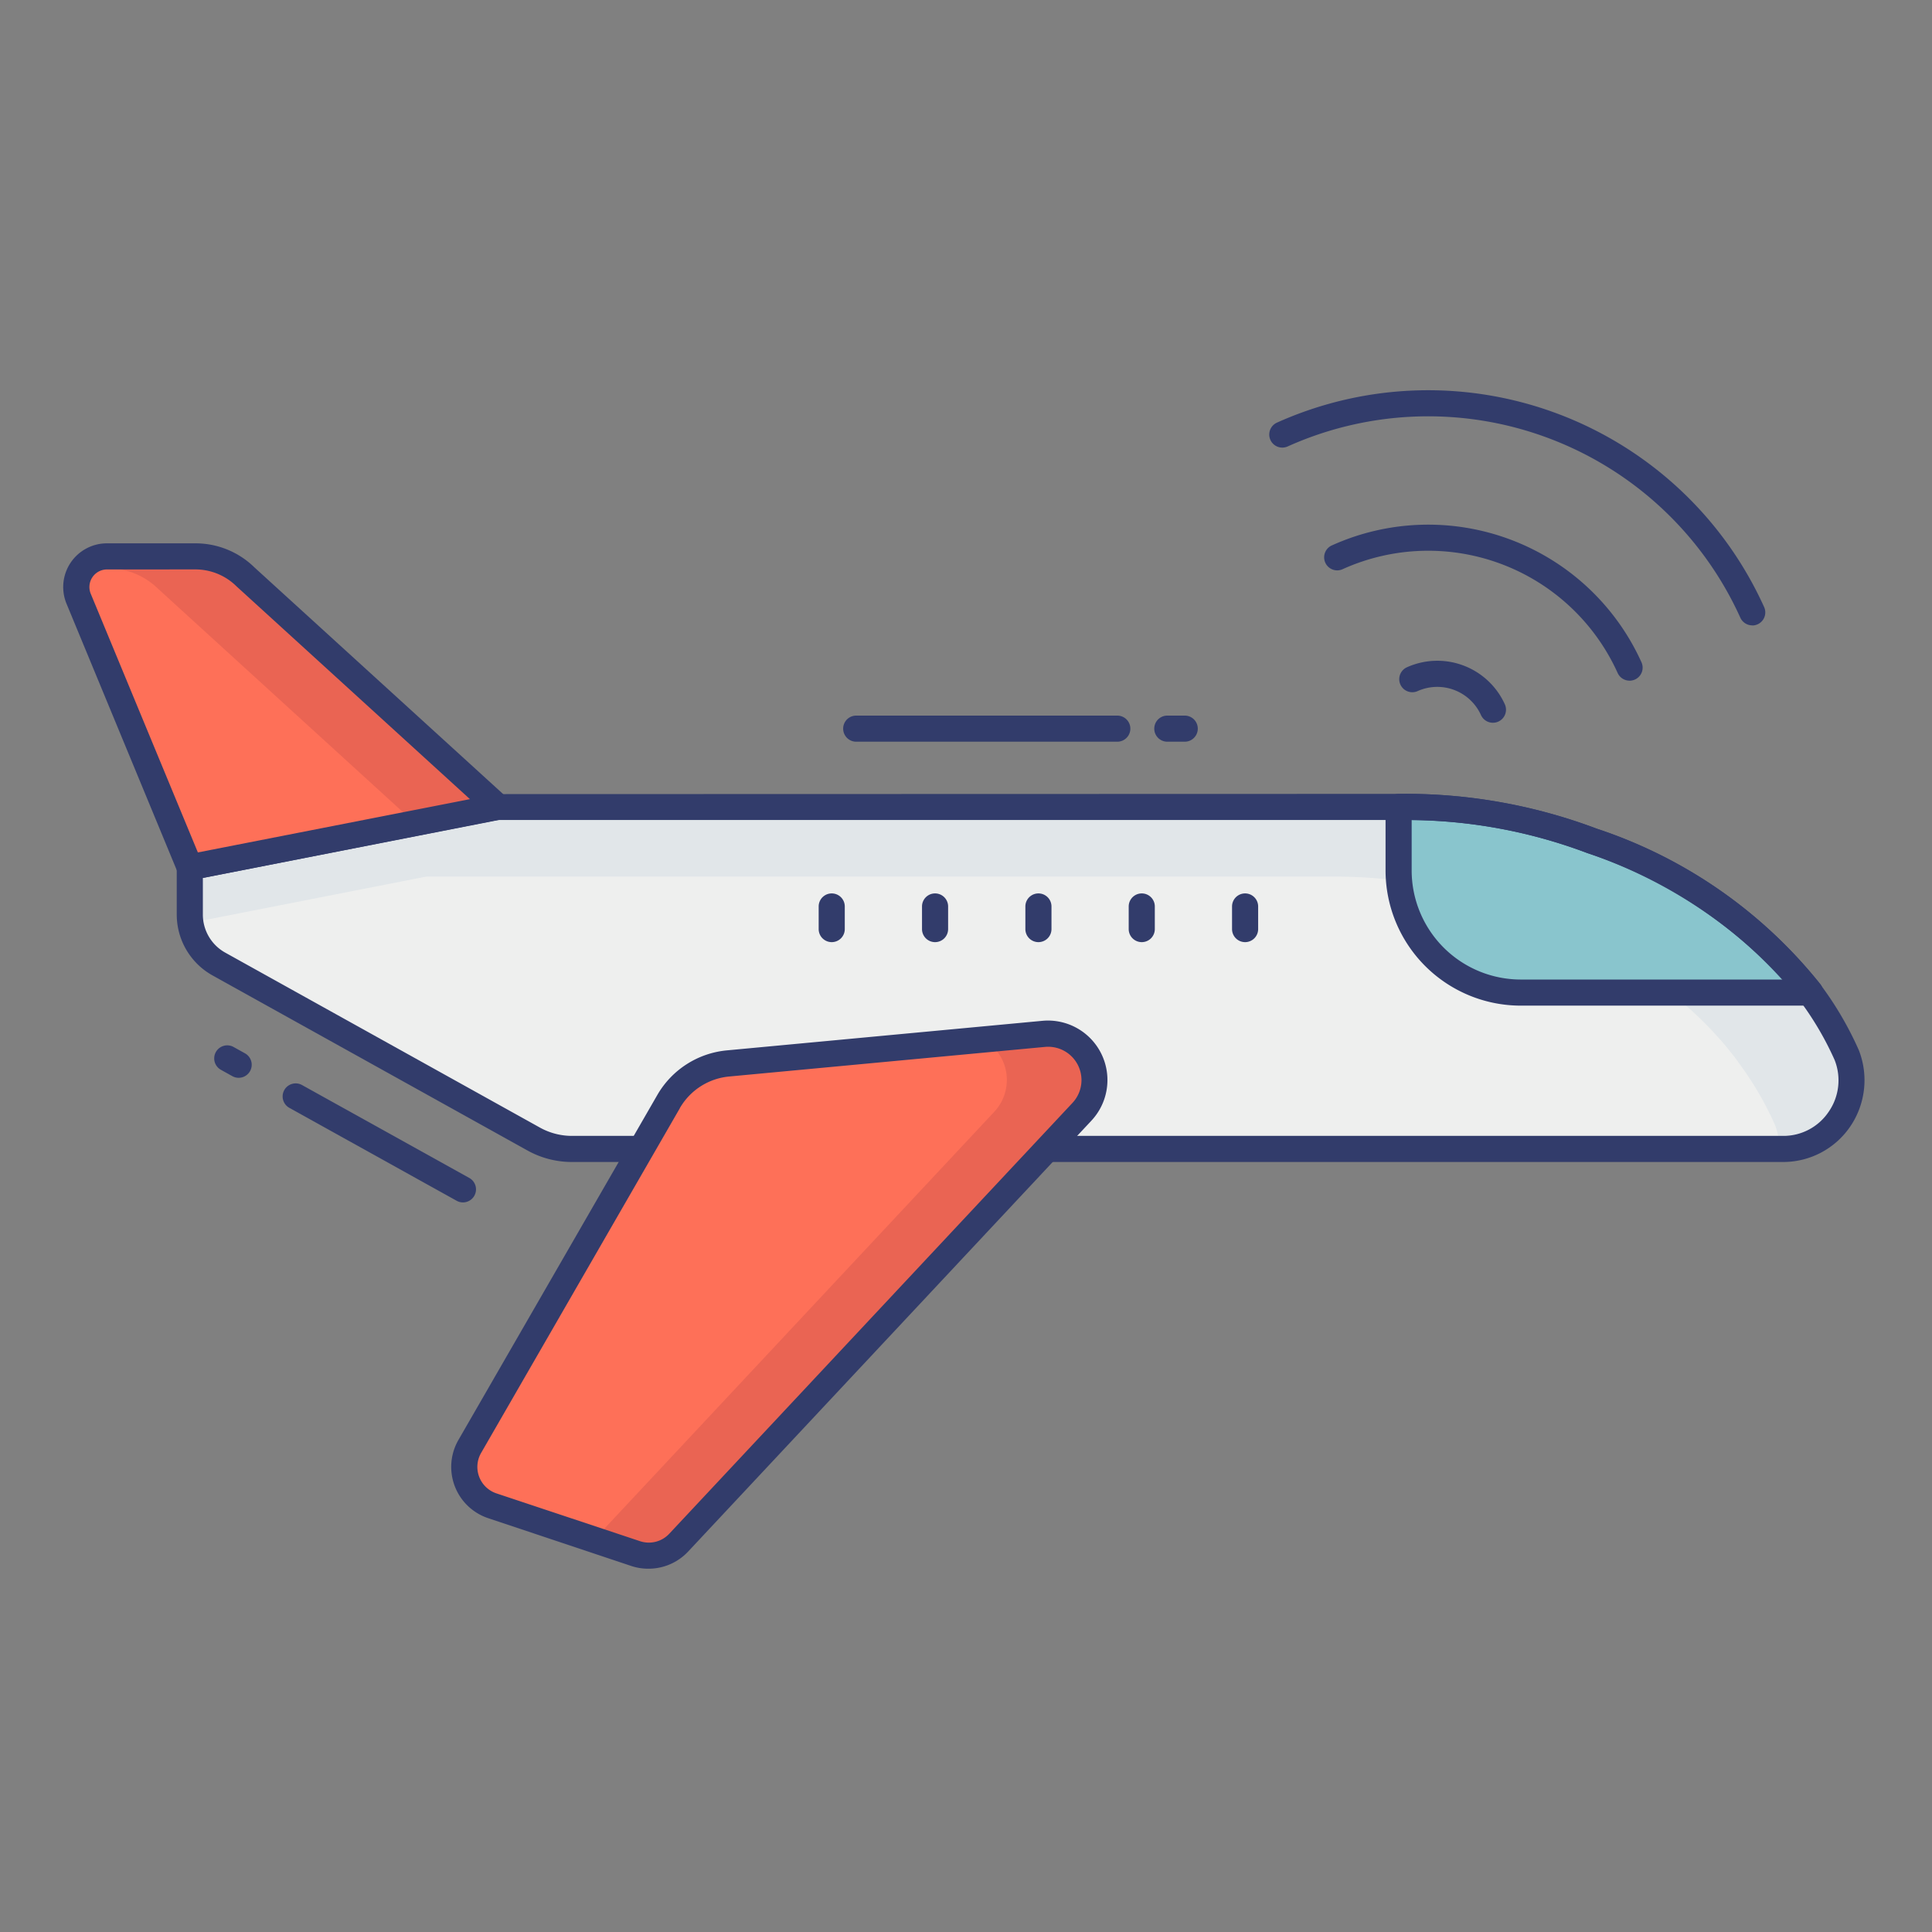 <svg height="512" viewBox="0 0 74 74" width="512" xmlns="http://www.w3.org/2000/svg"><rect x="0" y="0" width="74" height="74" fill="#808080" stroke="none"/><g id="color_line" data-name="color line"><path d="m68.3 44.007h-46.41a3.016 3.016 0 0 1 -1.43-.37l-12.07-6.71a2.171 2.171 0 0 1 -1.12-1.9v-1.81l11.8-2.31h34.52a20.236 20.236 0 0 1 7.39 1.3c4.05 1.54 6.67 3.53 8.35 5.8v.01a12.322 12.322 0 0 1 1.41 2.41 2.631 2.631 0 0 1 -2.44 3.58z" fill="#eeefee"/><path d="m68.3 44.007h-.13a3 3 0 0 0 -.18-.91 12.32 12.32 0 0 0 -1.41-2.41v-.01c-1.68-2.27-4.3-4.26-8.35-5.8a20.236 20.236 0 0 0 -7.39-1.3h-34.52l-9.02 1.77a1.654 1.654 0 0 1 -.03-.32v-1.81l11.8-2.31h34.52a20.236 20.236 0 0 1 7.39 1.3c4.05 1.54 6.67 3.53 8.35 5.8v.01a12.322 12.322 0 0 1 1.41 2.41 2.631 2.631 0 0 1 -2.44 3.58z" fill="#e1e6e9"/><path d="m69.33 38.007v.01h-11.1a4.678 4.678 0 0 1 -4.66-4.69v-2.42h.02a20.236 20.236 0 0 1 7.39 1.3c4.05 1.54 6.67 3.53 8.35 5.8z" fill="#89c5cd"/><g fill="#323c6b"><path d="m69.33 38.518h-11.1a5.181 5.181 0 0 1 -5.16-5.19v-2.42a.5.5 0 0 1 .5-.5 20.743 20.743 0 0 1 7.592 1.334 18.3 18.3 0 0 1 8.57 5.968.5.5 0 0 1 .1.3v.01a.5.5 0 0 1 -.502.498zm-15.26-7.106v1.916a4.18 4.18 0 0 0 4.16 4.19h10.07a18.217 18.217 0 0 0 -7.5-4.843 19.469 19.469 0 0 0 -6.73-1.263z"/><path d="m31.857 36.086a.5.5 0 0 1 -.5-.5v-.866a.5.5 0 1 1 1 0v.867a.5.5 0 0 1 -.5.499z"/><path d="m35.815 36.086a.5.5 0 0 1 -.5-.5v-.866a.5.5 0 0 1 1 0v.867a.5.5 0 0 1 -.5.499z"/><path d="m43.732 36.086a.5.5 0 0 1 -.5-.5v-.866a.5.5 0 0 1 1 0v.867a.5.5 0 0 1 -.5.499z"/><path d="m39.774 36.086a.5.5 0 0 1 -.5-.5v-.866a.5.5 0 0 1 1 0v.867a.5.5 0 0 1 -.5.499z"/><path d="m47.69 36.086a.5.5 0 0 1 -.5-.5v-.866a.5.5 0 0 1 1 0v.867a.5.5 0 0 1 -.5.499z"/><path d="m57.181 27.683a.5.5 0 0 1 -.456-.294 1.837 1.837 0 0 0 -2.425-.919.5.5 0 0 1 -.411-.912 2.839 2.839 0 0 1 3.75 1.419.5.5 0 0 1 -.455.706z"/><path d="m67.115 23.953a.5.5 0 0 1 -.456-.294 13.124 13.124 0 0 0 -17.338-6.559.5.5 0 0 1 -.411-.912 14.125 14.125 0 0 1 18.66 7.063.5.5 0 0 1 -.455.706z"/><path d="m62.417 26.071a.5.5 0 0 1 -.457-.294 7.963 7.963 0 0 0 -10.521-3.982.5.5 0 1 1 -.411-.911 8.964 8.964 0 0 1 11.844 4.482.5.5 0 0 1 -.456.706z"/><path d="m17.732 46.055a.494.494 0 0 1 -.242-.063l-6.42-3.566a.5.5 0 0 1 .485-.874l6.42 3.566a.5.5 0 0 1 -.243.937z"/><path d="m9.141 41.282a.494.494 0 0 1 -.242-.063l-.45-.25a.5.5 0 0 1 .485-.874l.45.25a.5.5 0 0 1 -.243.937z"/><path d="m42.795 28.409h-10a.5.5 0 0 1 0-1h10a.5.5 0 0 1 0 1z"/><path d="m45.378 28.409h-.667a.5.5 0 0 1 0-1h.667a.5.5 0 0 1 0 1z"/><path d="m68.3 44.507h-46.41a3.5 3.5 0 0 1 -1.669-.431l-12.075-6.712a2.667 2.667 0 0 1 -1.376-2.337v-1.81a.5.5 0 0 1 .4-.491l11.8-2.31 34.6-.009a20.743 20.743 0 0 1 7.592 1.334 18.3 18.3 0 0 1 8.57 5.968.521.521 0 0 1 .041.064 12.935 12.935 0 0 1 1.424 2.45 3.154 3.154 0 0 1 -.334 2.933 3.109 3.109 0 0 1 -2.563 1.351zm-60.53-10.879v1.4a1.667 1.667 0 0 0 .861 1.462l12.069 6.71a2.529 2.529 0 0 0 1.187.307h46.413a2.084 2.084 0 0 0 1.738-.917 2.117 2.117 0 0 0 .235-1.983 11.882 11.882 0 0 0 -1.343-2.288.522.522 0 0 1 -.043-.068 17.4 17.4 0 0 0 -8.087-5.576 19.715 19.715 0 0 0 -7.212-1.268h-34.518z"/></g><path d="m25.606 42.193-7.616 13.207a1.569 1.569 0 0 0 .863 2.272l5.5 1.83a1.569 1.569 0 0 0 1.641-.417l15.442-16.5a1.778 1.778 0 0 0 -1.466-2.985l-12.09 1.133a2.942 2.942 0 0 0 -2.274 1.46z" fill="#fe7058"/><path d="m19.068 30.909-9.668-8.816a2.741 2.741 0 0 0 -1.918-.782h-3.382a1.175 1.175 0 0 0 -1.08 1.636l4.246 10.273z" fill="#fe7058"/><path d="m41.43 42.587-15.44 16.5a1.572 1.572 0 0 1 -1.64.42l-1.6-.53 15.33-16.39a1.785 1.785 0 0 0 -.41-2.77l2.3-.22a1.779 1.779 0 0 1 1.46 2.99z" fill="#ea6453"/><path d="m19.07 30.907-11.8 2.31-.07-.18 8.52-1.67-9.67-8.82a2.742 2.742 0 0 0 -1.92-.78h-.96a1.146 1.146 0 0 1 .93-.46h3.38a2.708 2.708 0 0 1 1.92.79z" fill="#ea6453"/><path d="m24.843 60.085a2.057 2.057 0 0 1 -.65-.1l-5.493-1.835a2.069 2.069 0 0 1 -1.139-3l7.616-13.21a3.447 3.447 0 0 1 2.661-1.708l12.085-1.132a2.278 2.278 0 0 1 1.877 3.827l-15.442 16.5a2.076 2.076 0 0 1 -1.515.658zm1.2-17.643-7.616 13.21a1.069 1.069 0 0 0 .588 1.548l5.5 1.831a1.069 1.069 0 0 0 1.118-.284l15.442-16.5a1.277 1.277 0 0 0 -1.058-2.147l-12.09 1.133a2.444 2.444 0 0 0 -1.888 1.211z" fill="#323c6b"/><path d="m7.266 33.72a.5.5 0 0 1 -.462-.309l-4.25-10.273a1.674 1.674 0 0 1 1.546-2.327h3.382a3.223 3.223 0 0 1 2.267.925l9.656 8.8a.5.5 0 0 1 -.241.86l-11.8 2.311a.5.5 0 0 1 -.098.013zm-3.166-11.909a.674.674 0 0 0 -.621.939l4.1 9.9 10.421-2.041-8.937-8.147a2.24 2.24 0 0 0 -1.581-.652z" fill="#323c6b"/></g></svg>